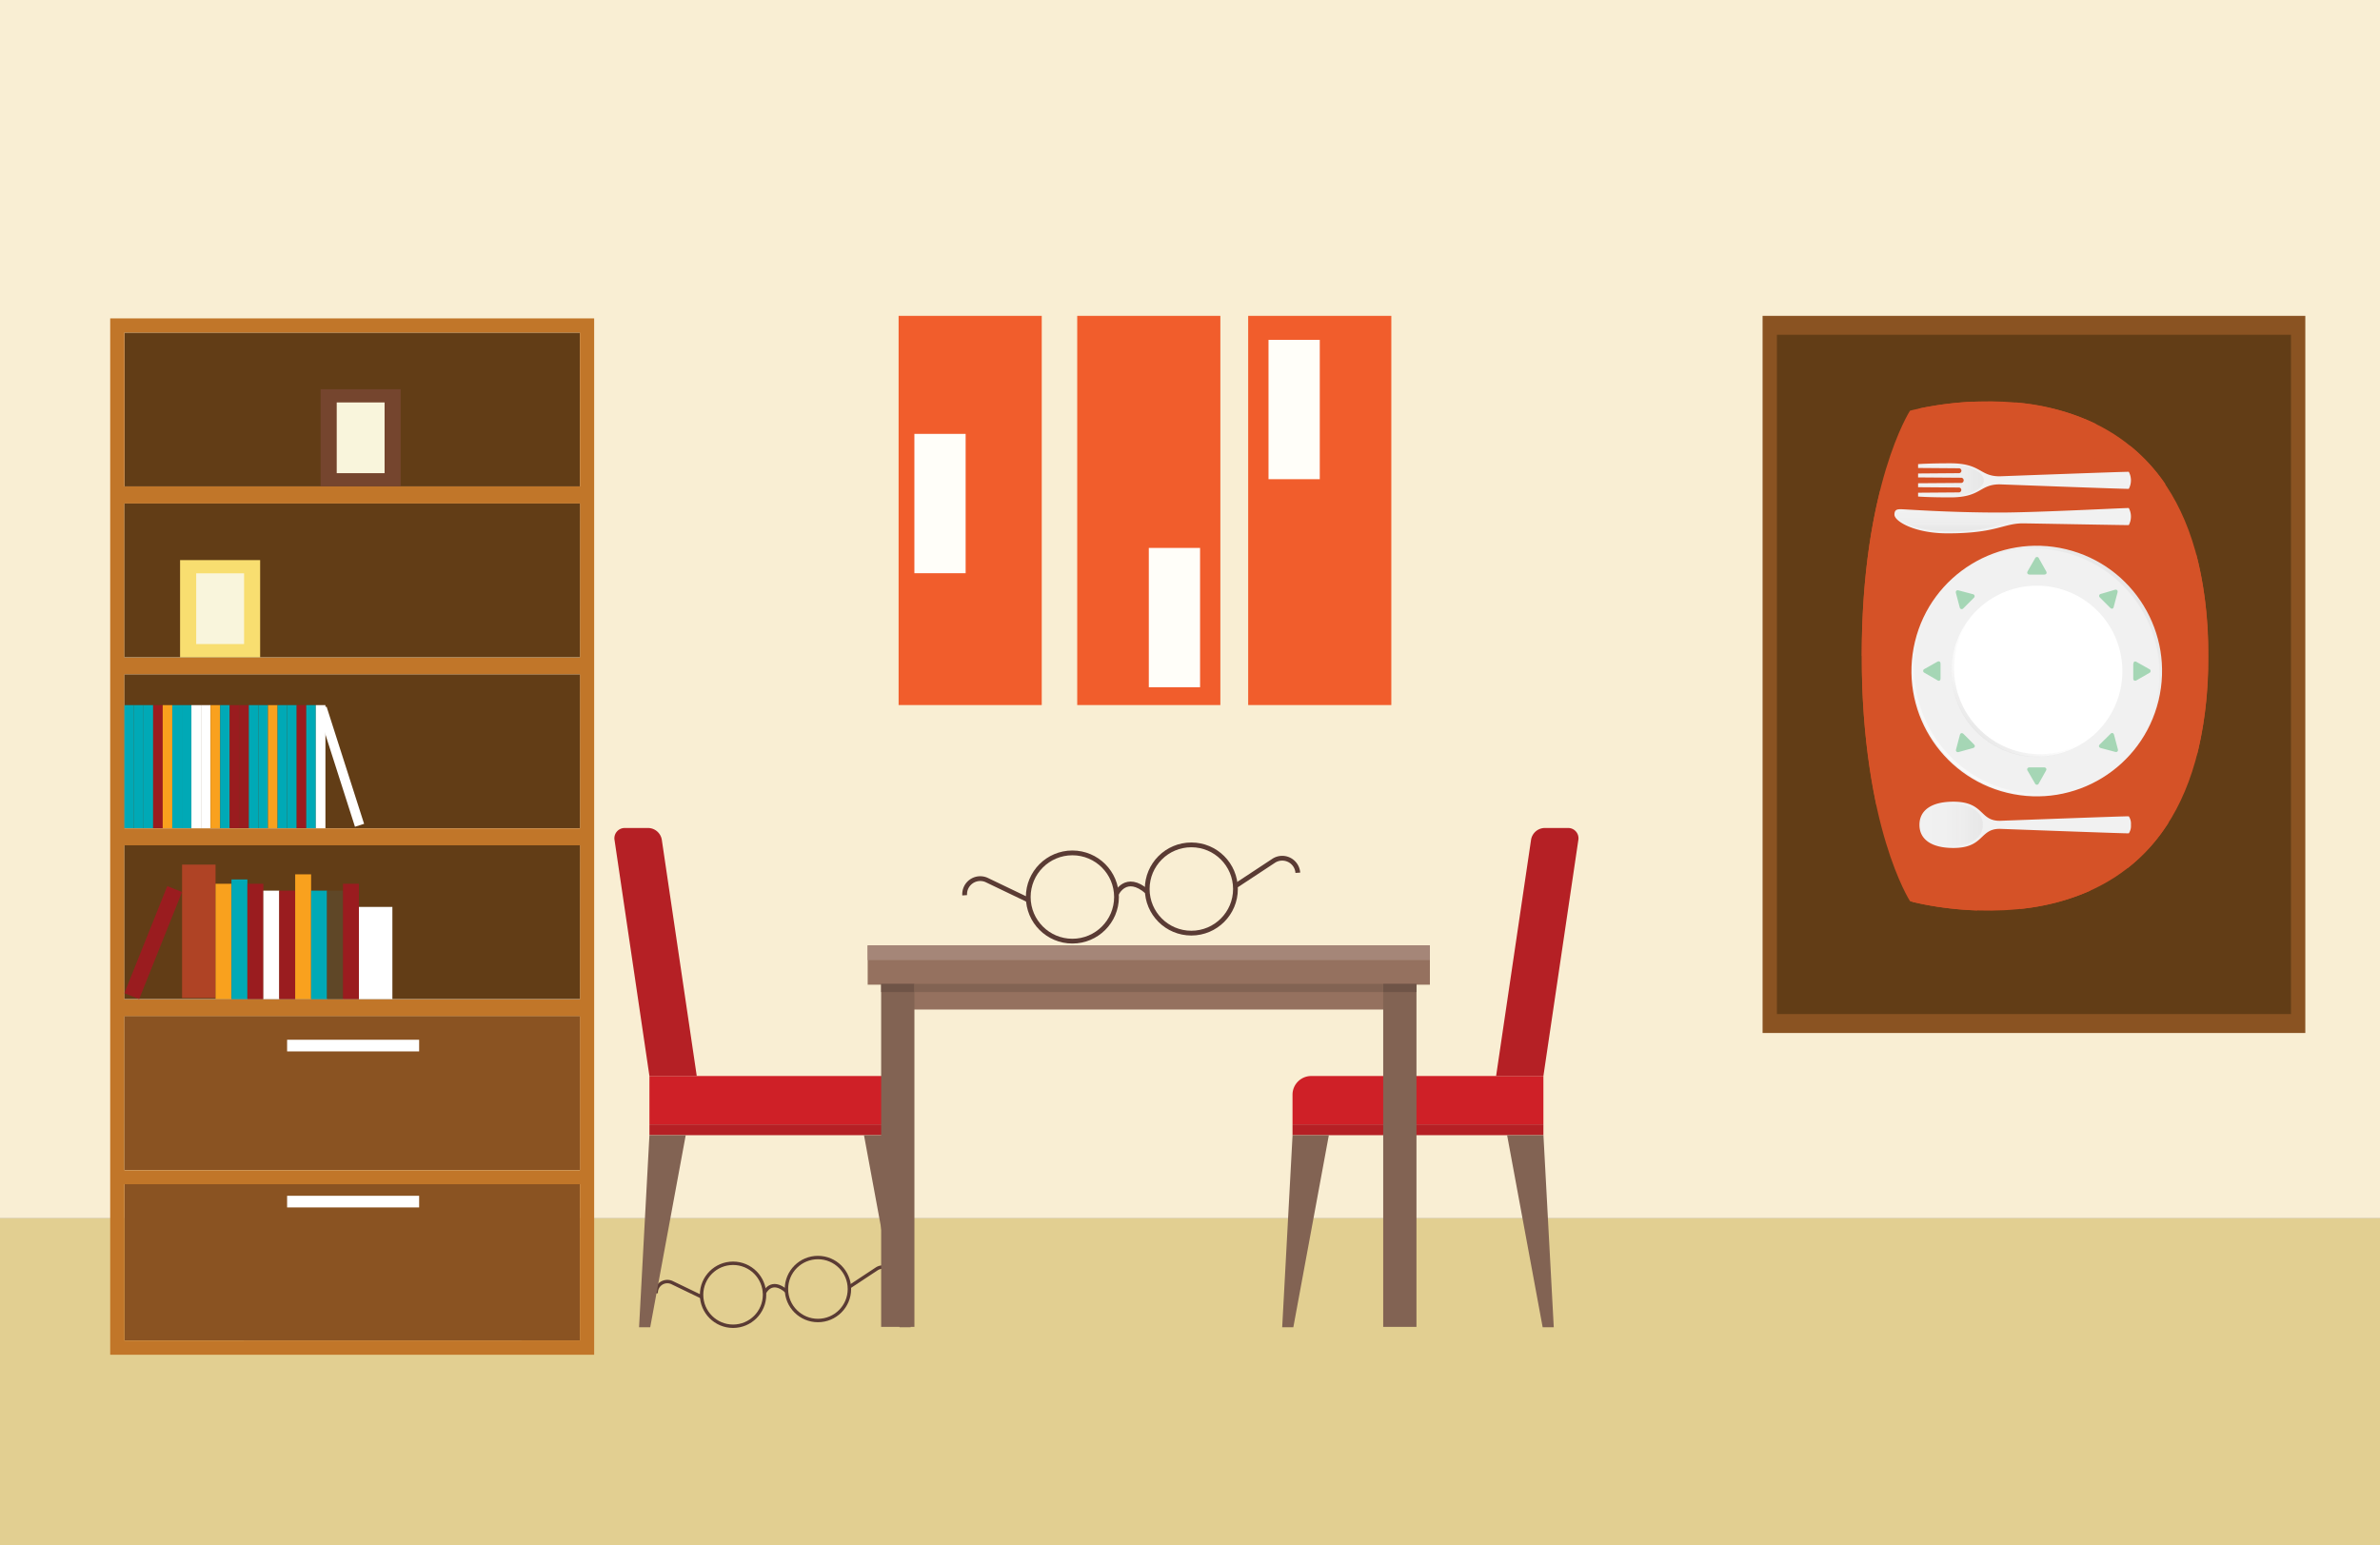 <svg xmlns="http://www.w3.org/2000/svg" xmlns:xlink="http://www.w3.org/1999/xlink" viewBox="0 0 668.23 433.92"><rect x="0" y="0" width="668.23" height="433.92" fill="#333333" stroke="none"/><defs><style>.cls-1{isolation:isolate;}.cls-2{fill:#f9eed3;}.cls-3{fill:#e2cf91;}.cls-36,.cls-4{fill:none;stroke:#5a3b34;stroke-miterlimit:10;}.cls-4{stroke-width:0.96px;}.cls-5{fill:#cf2027;}.cls-5,.cls-6,.cls-8{fill-rule:evenodd;}.cls-6,.cls-7{fill:#b52025;}.cls-10,.cls-8{fill:#826353;}.cls-9{fill:#95715f;}.cls-11{fill:#6f5447;}.cls-12{fill:#a58678;}.cls-13{fill:#8a5322;}.cls-14{fill:#623d16;}.cls-15{fill:#c17629;}.cls-16{fill:#af4325;}.cls-17{fill:#fff;}.cls-18{fill:#f9a11e;}.cls-19{fill:#00a9b6;}.cls-20{fill:#9a1c1f;}.cls-21{fill:#5f4727;}.cls-22{fill:#f8de70;}.cls-23{fill:#f9f5dc;}.cls-24{fill:#75452e;}.cls-25{fill:#f15d2c;}.cls-26{fill:#fffef9;}.cls-27{fill:#d55227;}.cls-28{fill:#f1f1f1;}.cls-29,.cls-30,.cls-31,.cls-33{opacity:0.05;}.cls-29,.cls-30,.cls-31,.cls-33,.cls-34{mix-blend-mode:multiply;}.cls-29{fill:url(#Fade_to_Black_2);}.cls-30{fill:url(#Fade_to_Black_2-2);}.cls-31{fill:url(#Fade_to_Black_2-3);}.cls-32{opacity:0.6;fill:url(#linear-gradient);}.cls-33{fill:url(#Fade_to_Black_2-4);}.cls-34{opacity:0.1;fill:url(#Fade_to_Black_2-5);}.cls-35{fill:#a5d6b5;}.cls-36{stroke-width:1.34px;}</style><linearGradient id="Fade_to_Black_2" x1="7203.92" y1="6366.07" x2="7203.92" y2="6349" gradientTransform="translate(-5809.34 7435.53) rotate(-90)" gradientUnits="userSpaceOnUse"><stop offset="0" stop-color="#221f1f"/><stop offset="0.05" stop-color="#221f1f" stop-opacity="0.88"/><stop offset="0.32" stop-color="#221f1f" stop-opacity="0.39"/><stop offset="0.63" stop-color="#221f1f" stop-opacity="0.09"/><stop offset="1" stop-color="#221f1f" stop-opacity="0"/></linearGradient><linearGradient id="Fade_to_Black_2-2" x1="7286.27" y1="6359.5" x2="7292.54" y2="6359.5" xlink:href="#Fade_to_Black_2"/><linearGradient id="Fade_to_Black_2-3" x1="7300.65" y1="6366.32" x2="7300.65" y2="6348.49" xlink:href="#Fade_to_Black_2"/><linearGradient id="linear-gradient" x1="7222.19" y1="6356.36" x2="7247.45" y2="6381.61" gradientTransform="translate(-5809.34 7435.53) rotate(-90)" gradientUnits="userSpaceOnUse"><stop offset="0" stop-color="#fff"/><stop offset="0.06" stop-color="#fff" stop-opacity="0.86"/><stop offset="0.16" stop-color="#fff" stop-opacity="0.66"/><stop offset="0.26" stop-color="#fff" stop-opacity="0.48"/><stop offset="0.37" stop-color="#fff" stop-opacity="0.33"/><stop offset="0.48" stop-color="#fff" stop-opacity="0.21"/><stop offset="0.59" stop-color="#fff" stop-opacity="0.12"/><stop offset="0.71" stop-color="#fff" stop-opacity="0.05"/><stop offset="0.84" stop-color="#fff" stop-opacity="0.01"/><stop offset="1" stop-color="#fff" stop-opacity="0"/></linearGradient><linearGradient id="Fade_to_Black_2-4" x1="7271.94" y1="6406.11" x2="7246.69" y2="6380.85" xlink:href="#Fade_to_Black_2"/><linearGradient id="Fade_to_Black_2-5" x1="7230.09" y1="6364.26" x2="7247.45" y2="6381.61" xlink:href="#Fade_to_Black_2"/></defs><title>Asset 5</title><g class="cls-1"><g id="Layer_2" data-name="Layer 2"><g id="Glavno_Besedilo" data-name="Glavno Besedilo"><rect class="cls-2" width="668.23" height="342.1"/><rect class="cls-3" y="342.1" width="668.23" height="91.82"/><circle class="cls-4" cx="205.82" cy="363.55" r="8.84"/><circle class="cls-4" cx="229.65" cy="361.94" r="8.84"/><path class="cls-4" d="M214.64,363s1.87-4.2,6.19-.42"/><path class="cls-4" d="M238.47,361.35l7.67-5.06a3.13,3.13,0,0,1,4.84,2.4h0"/><path class="cls-4" d="M197,364.15l-8.29-4a3.13,3.13,0,0,0-4.47,3h0"/><path class="cls-5" d="M247.56,302.13H182.34v13.58h70.44v-8.35a5.25,5.25,0,0,0-5.22-5.23"/><path class="cls-6" d="M195.63,302.13H182.34l-9.79-66.21a2.89,2.89,0,0,1,2.91-3.43h6.6a3.94,3.94,0,0,1,3.75,3.27Z"/><rect class="cls-7" x="182.34" y="315.71" width="70.44" height="3.03"/><polygon class="cls-8" points="182.34 318.75 192.53 318.75 182.56 372.67 179.43 372.67 182.34 318.75"/><polygon class="cls-8" points="252.77 318.75 242.58 318.75 252.56 372.67 255.68 372.67 252.77 318.75"/><path class="cls-5" d="M368.13,302.13h65.21v13.58H362.9v-8.35a5.25,5.25,0,0,1,5.23-5.23"/><path class="cls-6" d="M420.06,302.13h13.28l9.8-66.21a2.89,2.89,0,0,0-2.92-3.43h-6.59a3.93,3.93,0,0,0-3.75,3.27Z"/><rect class="cls-7" x="362.9" y="315.71" width="70.44" height="3.03"/><polygon class="cls-8" points="433.35 318.75 423.15 318.75 433.13 372.67 436.25 372.67 433.35 318.75"/><polygon class="cls-8" points="362.91 318.75 373.1 318.75 363.13 372.67 360 372.67 362.91 318.75"/><rect class="cls-9" x="254.45" y="276.25" width="136.19" height="7.21"/><rect class="cls-9" x="243.62" y="265.46" width="157.85" height="11.03"/><rect class="cls-10" x="247.4" y="276.25" width="9.34" height="96.32"/><rect class="cls-10" x="388.36" y="276.25" width="9.34" height="96.32"/><rect class="cls-11" x="247.4" y="276.25" width="9.34" height="2.31"/><rect class="cls-11" x="388.36" y="276.25" width="9.34" height="2.31"/><rect class="cls-10" x="256.73" y="276.25" width="131.63" height="2.31"/><rect class="cls-12" x="243.62" y="265.46" width="157.85" height="4.12"/><rect class="cls-13" x="34.93" y="332.51" width="127.89" height="43.86"/><rect class="cls-14" x="34.93" y="93.4" width="127.89" height="43.17"/><path class="cls-15" d="M30.94,89.4v291H166.82V89.4Zm4,287V332.51H162.82v43.86Zm0-91H162.82v43.17H34.93Zm127.89-4.81H34.93V237.35H162.82Zm0-48H34.93V189.37H162.82Zm0-48H34.93V141.38H162.82Zm0-48H34.93V93.4H162.82Z"/><rect class="cls-14" x="34.93" y="141.38" width="127.89" height="43.17"/><rect class="cls-14" x="34.93" y="189.37" width="127.89" height="43.17"/><rect class="cls-14" x="34.93" y="237.35" width="127.89" height="43.17"/><rect class="cls-13" x="34.93" y="285.34" width="127.89" height="43.17"/><rect class="cls-16" x="51.12" y="242.77" width="9.4" height="37.45"/><rect class="cls-17" x="100.77" y="254.65" width="9.4" height="25.88"/><rect class="cls-18" x="60.52" y="248.15" width="4.47" height="32.38"/><rect class="cls-19" x="64.99" y="246.94" width="4.47" height="33.59"/><rect class="cls-20" x="69.47" y="248.15" width="4.47" height="32.38"/><rect class="cls-17" x="73.94" y="250.08" width="4.47" height="30.45"/><rect class="cls-20" x="78.41" y="250.08" width="4.47" height="30.45"/><rect class="cls-18" x="82.88" y="245.5" width="4.47" height="35.03"/><rect class="cls-19" x="87.36" y="250.08" width="4.47" height="30.45"/><rect class="cls-21" x="91.83" y="250.08" width="4.47" height="30.45"/><rect class="cls-20" x="96.3" y="248.15" width="4.47" height="32.38"/><rect class="cls-20" x="40.79" y="248.48" width="4.47" height="32.38" transform="translate(101.45 2.97) rotate(21.82)"/><rect class="cls-19" x="34.93" y="197.99" width="2.69" height="34.55"/><rect class="cls-19" x="37.62" y="197.99" width="2.69" height="34.55"/><rect class="cls-19" x="40.31" y="197.99" width="2.69" height="34.55"/><rect class="cls-20" x="43" y="197.99" width="2.69" height="34.55"/><rect class="cls-18" x="45.68" y="197.99" width="2.69" height="34.55"/><rect class="cls-19" x="48.37" y="197.99" width="2.69" height="34.55"/><rect class="cls-19" x="51.06" y="197.99" width="2.69" height="34.55"/><rect class="cls-17" x="53.74" y="197.99" width="2.69" height="34.55"/><rect class="cls-17" x="56.43" y="197.99" width="2.69" height="34.55"/><rect class="cls-18" x="59.12" y="197.99" width="2.69" height="34.55"/><rect class="cls-19" x="61.81" y="197.99" width="2.69" height="34.55"/><rect class="cls-20" x="64.49" y="197.99" width="2.69" height="34.55"/><rect class="cls-20" x="67.18" y="197.99" width="2.69" height="34.55"/><rect class="cls-19" x="69.87" y="197.99" width="2.69" height="34.55"/><rect class="cls-19" x="72.55" y="197.99" width="2.69" height="34.55"/><rect class="cls-18" x="75.24" y="197.99" width="2.69" height="34.55"/><rect class="cls-19" x="77.93" y="197.99" width="2.69" height="34.55"/><rect class="cls-19" x="80.61" y="197.99" width="2.69" height="34.55"/><rect class="cls-20" x="83.3" y="197.99" width="2.69" height="34.55"/><rect class="cls-19" x="85.99" y="197.99" width="2.69" height="34.55"/><rect class="cls-17" x="88.68" y="197.99" width="2.69" height="34.55"/><rect class="cls-17" x="94.34" y="197.99" width="2.69" height="34.55" transform="translate(-61.08 39.43) rotate(-17.75)"/><rect class="cls-22" x="50.56" y="157.27" width="22.48" height="27.29"/><rect class="cls-23" x="55.09" y="160.98" width="13.44" height="19.86"/><rect class="cls-24" x="90.02" y="109.29" width="22.48" height="27.29"/><rect class="cls-23" x="94.54" y="113" width="13.44" height="19.86"/><rect class="cls-17" x="80.61" y="291.95" width="37.07" height="3.27"/><rect class="cls-17" x="80.61" y="335.76" width="37.07" height="3.27"/><rect class="cls-25" x="302.45" y="88.69" width="40.19" height="109.28"/><rect class="cls-25" x="350.45" y="88.69" width="40.19" height="109.28"/><rect class="cls-26" x="356.16" y="95.43" width="14.39" height="39.12"/><rect class="cls-26" x="322.55" y="153.85" width="14.39" height="39.12"/><rect class="cls-25" x="252.3" y="88.69" width="40.19" height="109.28"/><rect class="cls-26" x="256.73" y="121.83" width="14.39" height="39.12"/><rect class="cls-13" x="494.88" y="88.69" width="152.38" height="201.36"/><rect class="cls-14" x="498.9" y="94" width="144.34" height="190.73"/><path class="cls-27" d="M536.27,115.32S620,92,620,184.19s-83.71,68.87-83.71,68.87-13.56-20.86-13.56-68.87S536.27,115.32,536.27,115.32Z"/><path class="cls-27" d="M538.76,114.72,537,253.25a92.33,92.33,0,0,0,18.13,2.39l-1.27-142.86A94.94,94.94,0,0,0,538.76,114.72Zm-16,69.47a198.39,198.39,0,0,0,4.13,42.15l1.11-89C525.14,148.38,522.71,163.84,522.71,184.19Zm86,47.07-.85-95.43A50,50,0,0,0,598,125.12l-.68,118.67A50,50,0,0,0,608.67,231.26Zm-21.9,18.87L588.41,119a64.31,64.31,0,0,0-22.48-6l1.26,142.22A64.49,64.49,0,0,0,586.77,250.13ZM620,184.19a110.45,110.45,0,0,0-3.45-28.91l.22,57A111.18,111.18,0,0,0,620,184.19Z"/><path class="cls-28" d="M598.3,231.6a3.72,3.72,0,0,1-.6,2.39c-.1.09-36.13-1.26-36.26-1.26-5.71,0-4.32,5.37-13,5.37-6.21,0-9.52-2.46-9.52-6.5s3.31-6.5,9.52-6.5c8.69,0,7.3,5.37,13,5.37.13,0,36.16-1.35,36.26-1.26A3.74,3.74,0,0,1,598.3,231.6Z"/><path class="cls-29" d="M548.2,225.73c5.61,0,8.53,2.63,8.53,5.87s-2.92,5.87-8.53,5.87c-6.06,0-8.54-2.63-8.54-5.87S542.14,225.73,548.2,225.73Z"/><path class="cls-28" d="M546.8,149.76c-9.22,0-14.9-3.37-14.9-5.26,0-1.33.67-1.52,1.78-1.52s13.24.94,27.76.94c10.4,0,36.16-1.36,36.26-1.27a5.08,5.08,0,0,1,0,4.79c-.06.05-28.36-.49-29.84-.49C562.37,147,560.45,149.76,546.8,149.76Z"/><path class="cls-30" d="M568.36,143.8c-2.65.07-5,.12-6.92.12-14.52,0-26.65-.94-27.76-.94-.88,0-1.49.12-1.7.84a1.1,1.1,0,0,0,0,.18c1.26,3.13,7.6,5.25,16.14,5.25C557.82,149.25,566.75,146.19,568.36,143.8Z"/><path class="cls-28" d="M547.62,130.09c-6.37,0-9.08.23-9.08.23v1.08l11.53.09a.68.68,0,0,1,.64.68.69.69,0,0,1-.64.69l-11.53.09v1.1l12.16.09a.73.73,0,0,1,.64.73.72.72,0,0,1-.64.73l-12.16.09v1.11l11.53.09a.69.69,0,0,1,0,1.37l-11.53.09v1.07s2.71.24,9.08.24c8.69,0,8.11-3.66,13.82-3.66.13,0,36.16,1.36,36.26,1.26a5.06,5.06,0,0,0,0-4.78c-.1-.09-36.13,1.26-36.26,1.26C555.73,133.74,556.31,130.09,547.62,130.09Z"/><path class="cls-31" d="M549.16,130.63c-6.49,0-8.86.09-9.66.77l10.57.09a.68.68,0,0,1,.64.68.69.69,0,0,1-.64.69l-10.92.08c0,.33.08.7.11,1.12l11.44.08a.73.73,0,0,1,.64.73.72.72,0,0,1-.64.73l-11.44.09c0,.42-.08.79-.11,1.11l10.92.09a.69.69,0,0,1,0,1.37l-10.57.08c.8.69,3.17.78,9.66.78,3.61,0,7.82-1.88,7.82-4.25S552.77,130.63,549.16,130.63Z"/><circle class="cls-28" cx="571.9" cy="188.46" r="35.18" transform="translate(254.47 700.14) rotate(-76.43)"/><path class="cls-17" d="M571.9,164.45a24,24,0,1,1-24,24A24,24,0,0,1,571.9,164.45Z"/><path class="cls-32" d="M547.78,212.57a35.17,35.17,0,0,1-.37-49.36l-.39.37a35.18,35.18,0,0,0,49.75,49.75l.38-.38A35.19,35.19,0,0,1,547.78,212.57Z"/><path class="cls-33" d="M596,164.35a35.17,35.17,0,0,1,.37,49.36l.39-.38A35.18,35.18,0,0,0,547,163.58l-.38.39A35.18,35.18,0,0,1,596,164.35Z"/><path class="cls-34" d="M555.68,204.67a24,24,0,0,1-.37-33.56l-.39.37a24,24,0,0,0,34,34l.38-.38A24,24,0,0,1,555.68,204.67Z"/><path class="cls-35" d="M589.58,209c-.43.42-.3.89.28,1.05l4,1.06c.57.15.92-.19.76-.77l-1.06-4c-.15-.58-.62-.7-1-.28Zm-35.65,1.05c.58-.16.71-.63.28-1.05l-2.89-2.9c-.43-.42-.9-.3-1.05.28l-1.06,4c-.16.58.19.92.76.77Zm15.37,6.36,2.05,3.55a.58.58,0,0,0,1.09,0l2-3.55c.3-.51,0-.94-.55-.94h-4.09C569.25,215.51,569,215.94,569.3,216.45Zm-24.46-25.94v-4.1c0-.6-.42-.84-.94-.54l-3.55,2a.58.58,0,0,0,0,1.09l3.55,2.05C544.42,191.35,544.84,191.1,544.84,190.51Zm54.11-4.1v4.1c0,.59.42.84.94.54l3.55-2.05a.58.58,0,0,0,0-1.09l-3.55-2C599.37,185.57,599,185.81,599,186.41Zm-44.74-18.53a.57.57,0,0,0-.28-1l-4-1.06c-.57-.16-.92.19-.76.77l1.06,4a.57.57,0,0,0,1,.28Zm17.14-11-2.05,3.55c-.3.52,0,.94.55.94h4.09c.6,0,.85-.42.55-.94l-2-3.55A.58.58,0,0,0,571.35,156.91Zm18.51,9.92a.57.57,0,0,0-.28,1l2.89,2.9c.43.42.9.29,1-.28l1.06-4c.16-.58-.19-.93-.76-.77Z"/><circle class="cls-36" cx="301.09" cy="251.87" r="12.39"/><circle class="cls-36" cx="334.49" cy="249.62" r="12.39"/><path class="cls-36" d="M313.45,251s2.62-5.88,8.68-.59"/><path class="cls-36" d="M346.85,248.78l10.75-7.08a4.39,4.39,0,0,1,6.79,3.36h0"/><path class="cls-36" d="M288.73,252.71l-11.61-5.57a4.38,4.38,0,0,0-6.27,4.24h0"/></g></g></g></svg>